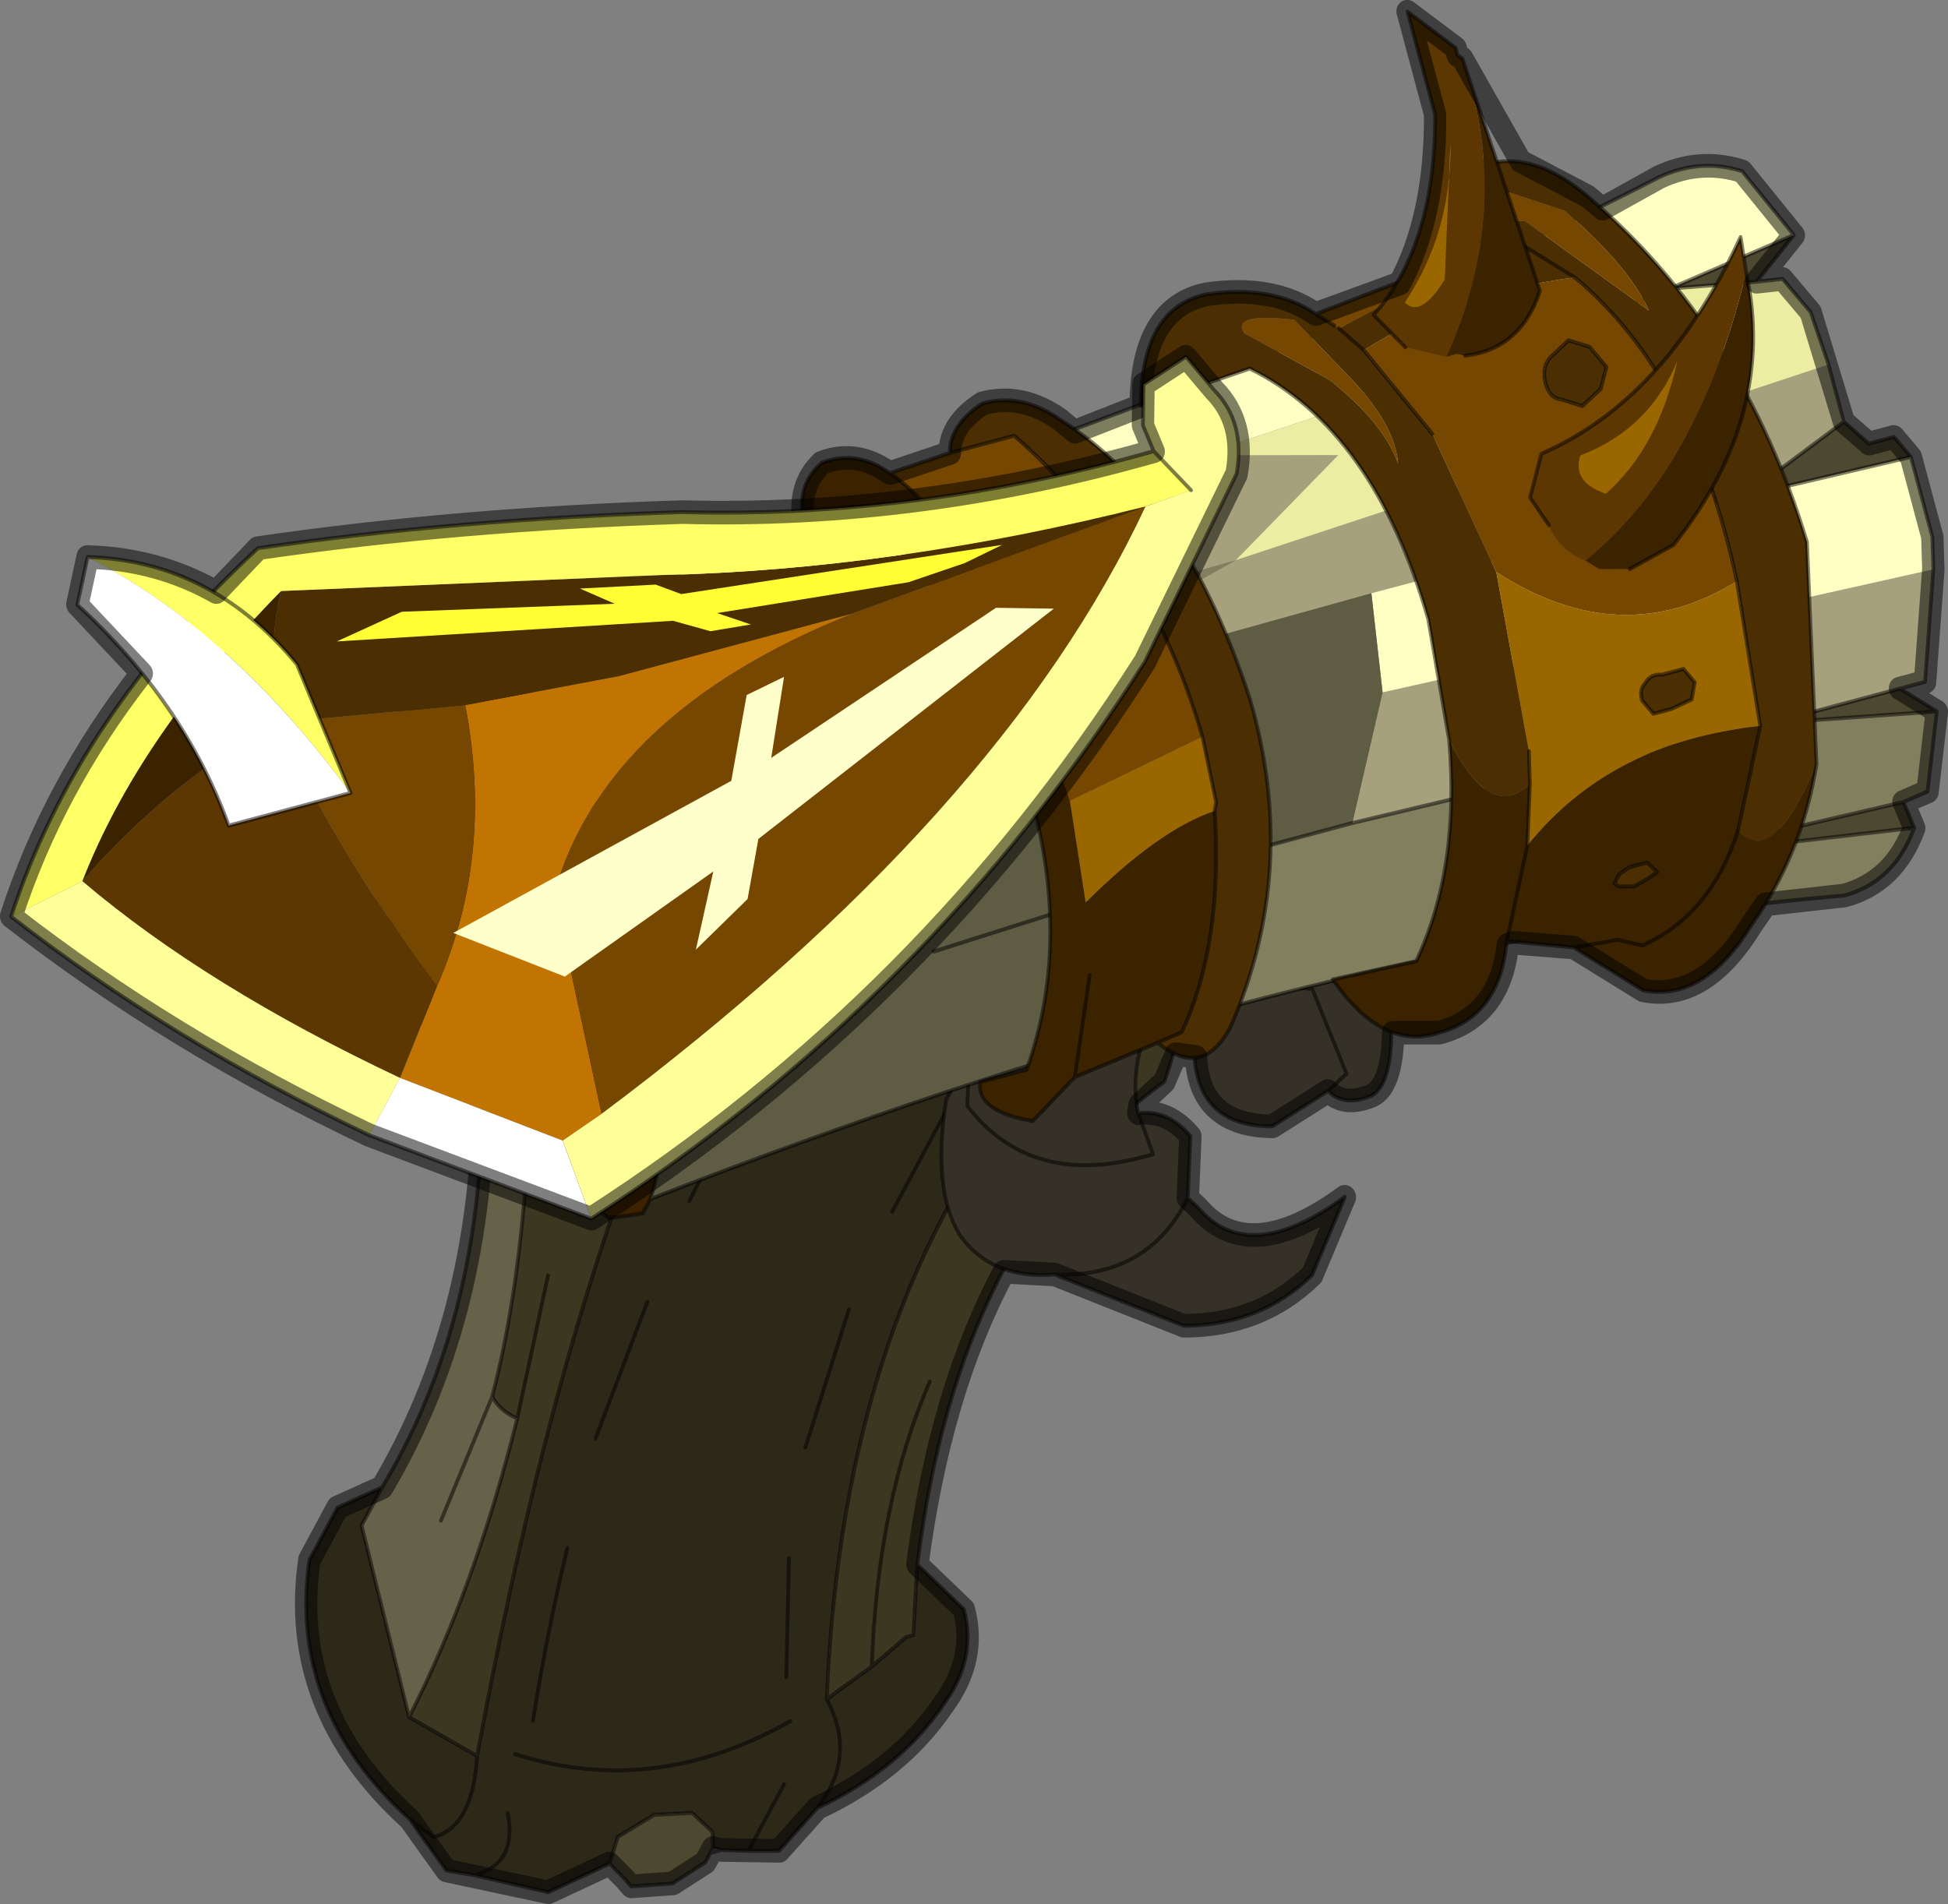 <?xml version="1.0" encoding="UTF-8"?>
<svg version="1.1" viewBox="0 0 133.91 130.91" xmlns="http://www.w3.org/2000/svg" xmlns:cc="http://creativecommons.org/ns#" xmlns:dc="http://purl.org/dc/elements/1.1/" xmlns:rdf="http://www.w3.org/1999/02/22-rdf-syntax-ns#" xmlns:xlink="http://www.w3.org/1999/xlink">
<rect x="0" y="0" width="133.91" height="130.91" fill="#808080" stroke="none"/>
<g transform="translate(-152.61 103.47)">
<use transform="matrix(1.404 5.241 4.926 -1.32 149.9 -76.854)" width="20.8" height="25.3" xlink:href="#b"/>
<use transform="matrix(1.404 5.241 4.926 -1.32 146.6 -62.788)" width="10.05" height="17.95" xlink:href="#a"/>
</g>
<defs>
<g id="b" transform="translate(.15 .1)">
<use transform="translate(-.15 -.1)" width="20.8" height="25.3" xlink:href="#d"/>
</g>
<g id="d" transform="translate(.15 .1)">
<path d="m14.7 1.55 0.4-0.4 2.5-0.05 0.7 0.75q0.85-0.3 0.85-0.85l-0.3-0.25 0.3 0.25q0 0.55-0.85 0.85-5.15 2.6-8.1 5.15l1.6 4.55q2.15-3.35 6.95-4.95l-0.25 0.7-0.25 0.55v0.1l-0.85 0.3 0.7 0.45q0.65 0 1.1-0.6 0.65-0.8 0.85-2l0.4-0.65-0.1-0.4-0.1-0.35-0.05-0.1-0.2 0.05-0.3-0.2-0.1-0.5 0.15-0.55 0.3-0.2 0.15-0.9-0.45-0.9-0.15-0.35-0.75-0.3q-1.75-1.2-3.5-0.4l-0.55 0.55-0.1 0.65m4.4 0.5q0.65-0.05 0.65-0.65 0 0.6-0.65 0.65m0.55 3.7 0.7-0.7-0.7 0.7m-3.6-2q0.95-0.55 2-1.05-1.05 0.5-2 1.05m2.35-1.4q1 1.65 0.5 3.7 0.5-2.05-0.5-3.7m1.65 3.75q-0.5 0.7-1.3 0.5 0.8 0.2 1.3-0.5m-6.75-0.45 1.5-1.15-1.5 1.15m-2.2 1.95 1.1-1.05-1.1 1.05m0.75 2.7 1.15-1.15-1.15 1.15m5.05-3.7 1.45-0.45-1.45 0.45m-2.85 1.65 1.55-1.05-1.55 1.05" fill="#2c2919" fill-rule="evenodd"/>
<path d="m17.6 1.1-2.5 0.05-0.4 0.4q-2.45 2.7-7.05 3.15l-0.5 1q4.4-0.95 6.8-2.4 0.2 0.05 0.35 0.25 1.95-1.15 3.3-2.45m-2.3 1.1-1.35 1.1 1.35-1.1" fill="#666249" fill-rule="evenodd"/>
<path d="m20.05 3.2-0.3 0.2-0.15 0.55 0.1 0.5 0.3 0.2 0.2-0.05 0.15-0.15 0.15-0.5-0.1-0.55-0.1-0.05-0.25-0.15" fill="#4d4931" fill-rule="evenodd"/>
<path d="m18.3 1.85-0.7-0.75q-1.35 1.3-3.3 2.45-0.15-0.2-0.35-0.25-2.4 1.45-6.8 2.4-1.9 4.35 1.8 8.45 1.7 0.2 3.35-1 1.15-3.2 5.1-4.9l0.85-0.3v-0.1l0.25-0.55 0.25-0.7q-4.8 1.6-6.95 4.95l-1.6-4.55q2.95-2.55 8.1-5.15m-5.65 2.6 1.65-0.9-1.65 0.9m2.55 4.6q1.3-1.1 3.3-1.75-2 0.65-3.3 1.75" fill="#3b3721" fill-rule="evenodd"/>
<path d="m17.6 1.1-2.5 0.05-0.4 0.4 0.1-0.65 0.55-0.55q1.75-0.8 3.5 0.4l0.3 0.25q0 0.55-0.85 0.85l-0.7-0.75q-1.35 1.3-3.3 2.45-0.15-0.2-0.35-0.25l1.35-1.1m4.45-0.8q0 0.6-0.65 0.65m0.95 1.15 0.15-0.9-0.45-0.9-0.15-0.35-0.75-0.3m1.2 2.45-0.3 0.2-0.15 0.55 0.1 0.5 0.3 0.2 0.2-0.05 0.05 0.1 0.1 0.35-0.7 0.7m0.6-1.2 0.1-0.1 0.15-0.5-0.1-0.55-0.1-0.05-0.25-0.15m0.2 1.5v-0.15l-0.05 0.05m-2.8 3.65 0.7 0.45q0.65 0 1.1-0.6 0.65-0.8 0.85-2l0.4-0.65-0.1-0.4m-1.45 1q0.5-2.05-0.5-3.7m-0.35 0.35q-1.05 0.5-2 1.05m-8.9 1.95 0.5-1q4.6-0.45 7.05-3.15m-0.75 1.75q-2.4 1.45-6.8 2.4-1.9 4.35 1.8 8.45 1.7 0.2 3.35-1 1.15-3.2 5.1-4.9l0.85-0.3v-0.1l0.25-0.55 0.25-0.7q0.8 0.2 1.3-0.5m-5.75-2.55-1.65 0.9m2.15 0.05-1.5 1.15m5-3.8q-5.15 2.6-8.1 5.15l1.6 4.55q2.15-3.35 6.95-4.95m-5.75 2.55-1.15 1.15m0.35-3.75-1.1 1.05m7.4-0.3q-2 0.65-3.3 1.75m0.4-1.85-1.55 1.05m4.3-2.1-1.45 0.45" fill="none" stroke="#000" stroke-linecap="round" stroke-linejoin="round" stroke-opacity=".502" stroke-width=".05"/>
<path d="m11.9 16.4q1.15-0.2 1.25-0.6 0.05-0.4-0.2-0.55l0.25-0.85q-0.25-1-1.2-0.75l-0.1 0.05-0.7 0.1-0.25-0.05q0.8-1 1.65-1.05 0.05 0.4 0.45 0.6l0.75-0.25 0.15 0.1q0.9 0.45 0.35 1.95l0.85-0.7q0.45-0.85 0.2-1.85l-1.05-1.5q-0.15-0.85-0.8-1.1-0.65-0.2-1.7 0.3l-0.45 0.45q-1.55 0.65-2.2 2.2-0.5 1.85 0.55 2.95 1 0.95 2.15 0.6l0.05-0.05m2.4-5.35q0.35 1.2-0.5 2 0.85-0.8 0.5-2m-1.7 1.65 0.55 0.05q0.05-1.7-1.2-2.25l-0.6 0.2 0.6-0.2q1.25 0.55 1.2 2.25l-0.55-0.05m0.35 2.55-0.15 0.3-1.15-0.15-0.3-0.85q0-0.35 0.15-0.6l0.2-0.2 0.2-0.05-0.2 0.05-0.2 0.2q-0.15 0.25-0.15 0.6l0.3 0.85 1.15 0.15 0.15-0.3m-2.95-1q0.45-0.55 0.95-0.5-0.5-0.05-0.95 0.5m1.2-0.45q-0.65 0.3-0.6 1.4 0 1.2 1.25 1.25-1.25-0.05-1.25-1.25-0.05-1.1 0.6-1.4" fill="#353126" fill-rule="evenodd"/>
<path d="m11.9 16.4q1.15-0.2 1.25-0.6 0.05-0.4-0.2-0.55l0.25-0.85q-0.25-1-1.2-0.75l-0.1 0.05-0.7 0.1-0.25-0.05q0.8-1 1.65-1.05 0.05 0.4 0.45 0.6l0.75-0.25 0.15 0.1q0.9 0.45 0.35 1.95l0.85-0.7q0.45-0.85 0.2-1.85l-1.05-1.5q-0.15-0.85-0.8-1.1-0.65-0.2-1.7 0.3l-0.45 0.45q-1.55 0.65-2.2 2.2-0.5 1.85 0.55 2.95 1 0.95 2.15 0.6l0.05-0.05-0.05 0.05q-1.25-0.05-1.25-1.25-0.05-1.1 0.6-1.4m-0.25-0.05q-0.5-0.05-0.95 0.5m1.9-0.55-0.2 0.05-0.2 0.2q-0.15 0.25-0.15 0.6l0.3 0.85 1.15 0.15 0.15-0.3m-1.6-4.55 0.6-0.2q1.25 0.55 1.2 2.25l-0.55-0.05m1.2 0.35q0.85-0.8 0.5-2" fill="none" stroke="#000" stroke-linecap="round" stroke-linejoin="round" stroke-opacity=".502" stroke-width=".05"/>
<path d="m11.65 23.8-0.35-0.05-0.1-3.2 0.45 3.25m-1.35 0.7-0.4-0.4v-1.8l0.4 2.2m-3.2 0.55-0.3-0.15v-0.35l-0.35-0.25 0.45-1.2 0.1-1.5 0.1 3.45m-2.65-1.4-0.45 0.65 0.25-1.8 0.2 1.15" fill="#4d4931" fill-rule="evenodd"/>
<path d="m9.9 24.1v0.35l-1.35 0.5-0.3-7.6 1.5-0.85 0.15 5.8v1.8m-3.45 0.2h-0.75l0.45-8.4-0.95 1.7-0.45-1.8 0.05-0.6 0.9 0.25 0.5-2.45-0.05 2.9 0.9-3.75-0.05 5.4v4.05l-0.1 1.5-0.45 1.2" fill="#a6a17c" fill-rule="evenodd"/>
<path d="m8.55 24.95-0.4 0.1h-1.05l-0.1-3.45v-4.05l1.25-0.2 0.3 7.6m-4.55-0.65-0.95-0.45q-0.3-0.5-0.2-1.1 1.4-6.85 1.6-17.2l0.9 0.65-0.55 9-0.05 0.6-0.25 4.4-0.25 2.3-0.25 1.8" fill="#ffffc4" fill-rule="evenodd"/>
<path d="m5.7 24.3-0.7-0.05-0.5-0.25-0.05-0.35-0.2-1.15 0.25-2.3 0.25-4.4 0.45 1.8 0.95-1.7-0.45 8.4" fill="#edeca3" fill-rule="evenodd"/>
<path d="m11.6 14.2q0 4.6 0.65 8.45 0 0.7-0.6 1.15l-0.45-3.25 0.1 3.2-0.05 0.35-0.95 0.4-0.4-2.2-0.15-5.8v-1.2l1.85-1.1m-6.25-8 1.75 0.55-0.05 5.4-0.9 3.75 0.05-2.9-0.5 2.45-0.9-0.25 0.55-9" fill="#827f5e" fill-rule="evenodd"/>
<path d="m12.05 6.05q-0.45 4.35-0.45 8.15l-1.85 1.1v1.2l-1.5 0.85-1.25 0.2 0.1-10.8 1 0.1q2.45 0.2 3.95-0.8m-2.1 4.55-0.2 4.7 0.2-4.7" fill="#5f5c44" fill-rule="evenodd"/>
<path d="m4.45 5.55-0.05-0.05 0.15-0.35q1.95-1.6 3.9-1.55 2.2 0.4 3.7 1.85l0.05 0.45-0.15 0.15q-1.5 1-3.95 0.8l-1-0.1-1.75-0.55-0.9-0.65" fill="#3c2300" fill-rule="evenodd"/>
<path d="m4.45 5.55-0.05-0.05 0.15-0.35q1.95-1.6 3.9-1.55 2.2 0.4 3.7 1.85l0.05 0.45-0.15 0.15q-0.45 4.35-0.45 8.15 0 4.6 0.65 8.45 0 0.7-0.6 1.15l-0.35-0.05-0.05 0.35-0.95 0.4-0.4-0.4v0.35l-1.35 0.5-0.4 0.1h-1.05l-0.3-0.15v-0.35l-0.35-0.25h-0.75l-0.7-0.05-0.5-0.25-0.05-0.35-0.45 0.65-0.95-0.45q-0.3-0.5-0.2-1.1 1.4-6.85 1.6-17.2l0.9 0.65 1.75 0.55 1 0.1q2.45 0.2 3.95-0.8m-2.3 10.45v-1.2l0.2-4.7m-5.45 9.6-0.25 2.3 0.2 1.15m2.55-2.05 0.1 3.45m-2.85-2.55-0.25 1.8m5.9-2v1.8m-3.45 0.2 0.45-1.2 0.1-1.5m2.9 0.7-0.15-5.8m1.9 7.3-0.45-3.25 0.1 3.2m-1 0.75-0.4-2.2" fill="none" stroke="#000" stroke-linecap="round" stroke-linejoin="round" stroke-opacity=".502" stroke-width=".05"/>
<path d="m8.55 12.9 1.3-0.15q-0.65 1.2-0.7 2l-0.1 0.05-0.85 0.05 0.35-1.95m-3.85 1.3 1 0.45-0.85-0.2-0.15-0.25" fill="#960" fill-rule="evenodd"/>
<path d="m3.95 11.7q0.65 0.6 2.3 1l2.3 0.2-0.35 1.95q-2.4-0.05-4.3-1.4v-0.9l0.05-0.85" fill="#764701" fill-rule="evenodd"/>
<path d="m9.15 14.75q1.65-0.35 2.6-1.2l0.05-0.35q0.6 0.45 0.05 1-1.7 1.45-3.95 1.4-2.7-0.15-4.05-1.5-0.45-0.4-0.45-0.95 0.15-0.5 0.5-0.6v0.9q1.9 1.35 4.3 1.4l0.85-0.05 0.1-0.05m-4.45-0.55 0.15 0.25 0.85 0.2-1-0.45" fill="#4b2e01" fill-rule="evenodd"/>
<path d="m3.95 11.7q-0.4-0.35-0.35-0.85 0.2-0.45 0.75-0.45l-0.1 0.7q1.4 1.2 3.85 1.3 2.1 0.1 3.6-1v-0.65q0.35-0.15 0.65 0.55l-0.4 0.7-0.15 1.2-0.05 0.35q-0.95 0.85-2.6 1.2 0.05-0.8 0.7-2l-1.3 0.15-2.3-0.2q-1.65-0.4-2.3-1m6.8 0.85 1.2-0.55-1.2 0.55" fill="#3c2300" fill-rule="evenodd"/>
<path d="m11.95 12 0.4-0.7q-0.3-0.7-0.65-0.55v0.65q-1.5 1.1-3.6 1-2.45-0.1-3.85-1.3l0.1-0.7q-0.55 0-0.75 0.45-0.05 0.5 0.35 0.85 0.65 0.6 2.3 1m2.9 2.05q1.65-0.35 2.6-1.2l0.05-0.35 0.15-1.2-1.2 0.55m-1.6 2.2-0.1 0.05-0.85 0.05q-2.4-0.05-4.3-1.4v-0.9q-0.35 0.1-0.5 0.6 0 0.55 0.45 0.95 1.35 1.35 4.05 1.5 2.25 0.05 3.95-1.4 0.55-0.55-0.05-1m-7.85-1.5-0.05 0.85" fill="none" stroke="#000" stroke-linecap="round" stroke-linejoin="round" stroke-opacity=".502" stroke-width=".05"/>
<path d="m7.15 19.25 2.3-0.2 0.4-0.1 0.75-0.25q-1 1.45-0.7 3.45l-1.85 0.2q0.5-1.75-0.9-3.1m1.8 2.1 0.2 0.1 0.2-0.1 0.05-0.3v-0.25l-0.2-0.1q-0.15 0-0.2 0.1-0.1 0.1-0.05 0.25v0.3" fill="#960" fill-rule="evenodd"/>
<path d="m3.4 17.8 0.25 0.25-0.5 2.45-0.15-0.5 0.2-0.3 0.05-0.4 0.15-1.5m0.6 0.5 1.25 0.6 1.9 0.35q1.4 1.35 0.9 3.1-2.65 0.15-4.25-1.05-0.2-1.65 0.2-3m-0.6-1.5 0.85 0.95q0.7 0.55 1.25 0.6-0.5 0.1-1.25-0.35l-0.85-0.5q-0.3-0.8 0-0.7m-0.85 3.95q-0.05-0.65 0.2-0.6l0.2 0.7 1.5 1.3q-0.6-0.1-1.5-0.75l-0.4-0.65m2.15 0.5 0.3 0.15 0.25-0.15 0.15-0.3-0.15-0.25q-0.05-0.15-0.25-0.15t-0.3 0.15l-0.15 0.3 0.15 0.25" fill="#764701" fill-rule="evenodd"/>
<path d="m3.4 17.8q-0.5-0.45-0.6-1.35-0.05-0.9 1.15-1.25l-0.1 1.55q1.15 1.4 3.65 1.45l1.55-0.15q1.15 0.25 0.8 0.9l-0.4 0.1-2.3 0.2-1.9-0.35-1.25-0.6-0.35-0.25 0.35 0.25q-0.4 1.35-0.2 3l-0.55-0.55-0.1-0.25 0.5-2.45-0.25-0.25m7.15 4.95-2.75 0.65q-2.85-0.1-4.95-1.65-0.95-0.7-0.65-1.6 0.2-0.7 1.05-0.85l-0.05 0.4-0.2 0.3 0.15 0.5 0.1 0.25 0.55 0.55q1.6 1.2 4.25 1.05l1.85-0.2 1.2-0.65q0.6 0.3-0.55 1.25m-7.15-5.95q-0.3-0.1 0 0.7l0.85 0.5q0.75 0.45 1.25 0.35-0.55-0.05-1.25-0.6l-0.85-0.95m-0.85 3.95 0.4 0.65q0.9 0.65 1.5 0.75l-1.5-1.3-0.2-0.7q-0.25-0.05-0.2 0.6m2.15 0.5-0.15-0.25 0.15-0.3q0.1-0.15 0.3-0.15t0.25 0.15l0.15 0.25-0.15 0.3-0.25 0.15-0.3-0.15m4.25 0.1v-0.3q-0.05-0.15 0.05-0.25 0.05-0.1 0.2-0.1l0.2 0.1v0.25l-0.05 0.3-0.2 0.1-0.2-0.1m2.45-1.6 0.05 0.2-0.05 0.2-0.05 0.15-0.15-0.1v-0.25l0.05-0.15 0.1-0.1 0.05 0.05" fill="#4b2e01" fill-rule="evenodd"/>
<path d="m9.85 18.95q0.35-0.65-0.8-0.9 1.6-0.3 2.6-1.2l-0.05-1.15q1.05 0.4 1 1.2 0 0.85-0.9 1.2l0.3 0.85 0.75 0.75q0.35 0.75-0.45 1.65-0.7 0.9-1.75 1.4 1.15-0.95 0.55-1.25 0.95-0.65 1.1-1.65l-0.15-0.3-0.05-0.6 0.05 0.6 0.15 0.3q-0.15 1-1.1 1.65l-1.2 0.65q-0.3-2 0.7-3.45l-0.75 0.25m1.55 0.8-0.05-0.05-0.1 0.1-0.05 0.15v0.25l0.15 0.1 0.05-0.15 0.05-0.2-0.05-0.2m-0.8-1.05 1.1-0.6-1.1 0.6" fill="#3c2300" fill-rule="evenodd"/>
<path d="m9.05 18.05-1.55 0.15q-2.5-0.05-3.65-1.45l0.1-1.55q-1.2 0.35-1.15 1.25 0.1 0.9 0.6 1.35l0.2 0.2m0.05 0.05 0.35 0.25 1.25 0.6m4.2 0.15 0.4-0.1m-0.8-0.9q1.6-0.3 2.6-1.2l-0.05-1.15q1.05 0.4 1 1.2 0 0.85-0.9 1.2l0.3 0.85 0.75 0.75q0.35 0.75-0.45 1.65-0.7 0.9-1.75 1.4l-2.75 0.65q-2.85-0.1-4.95-1.65-0.95-0.7-0.65-1.6 0.2-0.7 1.05-0.85l0.15-1.5m-0.25 2.7-0.15-0.5 0.2-0.3 0.05-0.4m0.55 2-0.55-0.55-0.1-0.25m1.55 0.75 0.3 0.15 0.25-0.15 0.15-0.3-0.15-0.25q-0.05-0.15-0.25-0.15t-0.3 0.15l-0.15 0.3 0.15 0.25m4.25 0.1 0.2 0.1 0.2-0.1 0.05-0.3v-0.25l-0.2-0.1q-0.15 0-0.2 0.1-0.1 0.1-0.05 0.25v0.3m0.95 0.8-1.85 0.2q-2.65 0.15-4.25-1.05m8.2-2.35 0.05 0.6 0.15 0.3q-0.15 1-1.1 1.65m0.3-1.75-0.05-0.05-0.1 0.1-0.05 0.15v0.25l0.15 0.1 0.05-0.15 0.05-0.2-0.05-0.2m0.3-1.65-1.1 0.6-0.75 0.25m0.05 3.2 1.2-0.65" fill="none" stroke="#000" stroke-linecap="round" stroke-linejoin="round" stroke-opacity=".502" stroke-width=".05"/>
<path d="m0.75 20.6q2 0.15 3.6-1.25v0.15l0.05 0.1q0.1 0.75-0.55 1.2l-3.1-0.2m6.55-0.15 0.15 0.15 0.1 0.4-0.15 0.65q-1.25 1.8-3.1 1.9 2.25-1.3 3-3.1" fill="#3c2300" fill-rule="evenodd"/>
<path d="m4.1 18.85 0.25 0.5q-1.6 1.4-3.6 1.25l-0.05-0.05h-0.1l-0.6-0.5h1.35q1.6-0.45 2.25-1.5l0.5 0.3m-0.55 0.15q-0.7 0.85-1.8 1.15l1.65-0.55q0.4-0.45 0.15-0.6m0.75 4.55-0.45 0.05q1.75-1.55 2-3.35l0.5-0.3 0.4 0.15q0.35 0.05 0.55 0.35-0.75 1.8-3 3.1m1.7-2.8q-0.1 1-0.85 1.6 1-0.55 1.4-1.4-0.25-0.4-0.55-0.2" fill="#5c3701" fill-rule="evenodd"/>
<path d="m3.55 19q0.25 0.15-0.15 0.6l-1.65 0.55q1.1-0.3 1.8-1.15m2.45 1.75q0.3-0.2 0.55 0.2-0.4 0.85-1.4 1.4 0.75-0.6 0.85-1.6" fill="#960" fill-rule="evenodd"/>
<path d="m4.1 18.85-0.5-0.3q-0.65 1.05-2.25 1.5h-1.35l0.6 0.5h0.1l0.05 0.05m3.65-1q0.1 0.75-0.55 1.2l-3.1-0.2m3.55 2.95-0.45 0.05q1.75-1.55 2-3.35l0.5-0.3 0.4 0.15m0.8 0.9-0.15 0.65q-1.25 1.8-3.1 1.9" fill="none" stroke="#000" stroke-linecap="round" stroke-linejoin="round" stroke-opacity=".502" stroke-width=".05"/>
<path d="m20.45 5.45-0.4 0.65q-0.2 1.2-0.85 2-0.45 0.6-1.1 0.6l-0.7-0.45q-2.05 0.9-3.3 2.15l0.2 0.65 1.05 1.5q0.25 1-0.2 1.85l-0.85 0.7q0.55-1.5-0.35-1.95l-0.15-0.1-0.75 0.25q-0.4-0.2-0.45-0.6l-0.1 0.05-0.2 0.4-0.3 0.25 0.1 0.25q0.85-0.2 1.1 0.75l-0.25 0.85q0.25 0.15 0.2 0.55-0.05 0.3-0.7 0.5l0.15 0.6q0 0.85-0.85 1.2v0.1l0.25 0.75 0.75 0.75q0.35 0.75-0.45 1.65l-0.2 0.25 0.15 1.05q0 0.7-0.6 1.15l-0.35-0.05-0.05 0.35-0.95 0.4-0.4-0.4v0.35l-1.35 0.5-0.4 0.1h-1.05l-0.3-0.15v-0.35l-0.35-0.25-1.45-0.05-0.5-0.25-0.05-0.35-0.45 0.65-0.95-0.45q-0.3-0.5-0.2-1.1l0.2-0.85-0.2-0.15-0.65-0.75-1.45-0.4-0.05-0.05h-0.1l-0.6-0.5h1.35q1.25-0.35 1.95-1.05l0.1-1.2q-0.5-0.45-0.6-1.35-0.05-0.9 1.15-1.25l0.1-0.95-0.2-0.15q-0.45-0.4-0.45-0.95 0.15-0.5 0.5-0.6l0.05-0.85q-0.4-0.35-0.35-0.85 0.2-0.4 0.7-0.45l0.15-4.85-0.05-0.05 0.15-0.35q1.95-1.6 3.9-1.55l1.9 0.6q2.65-0.8 4.35-2.65l0.1-0.65 0.55-0.55q1.75-0.8 3.5 0.4l0.75 0.3 0.6 1.25-0.15 0.9 0.25 0.15 0.1 0.05 0.1 0.55-0.15 0.5-0.15 0.15 0.05 0.1z" fill="none" stroke="#000" stroke-linecap="round" stroke-linejoin="round" stroke-opacity=".51" stroke-width=".3"/>
</g>
<g id="a" transform="translate(.15 .15)">
<use transform="translate(-.15 -.15)" width="10.05" height="17.95" xlink:href="#c"/>
</g>
<g id="c" transform="translate(.15 .15)">
<path d="M 6.4,5.3 7.4,4.5 8.7,6.4 8.5,7 5.65,7.15 Q 3.6,8.45 3.2,12 V 8.75 L 3.05,6.65 Q 5,6.5 6.4,5.3" fill="#c17402" fill-rule="evenodd"/>
<path d="m2.65 4.15q1.75 0.3 3.75 1.15-1.4 1.2-3.35 1.35l-0.4-2.5m0.55 7.85q0.4-3.55 2.45-4.85l2.85-0.15q-2.35 6.25-5.65 9.2l0.35-4.2" fill="#764701" fill-rule="evenodd"/>
<path d="m7.4 4.5-1 0.8q-2-0.85-3.75-1.15 0.35-1.6 1.3-3.1 1.7 1.25 3.45 3.45" fill="#5c3701" fill-rule="evenodd"/>
<path d="m3.05 6.65 0.15 2.1v3.25l-0.35 4.2q-0.05-3.5-0.75-6.55l-1.05-5q0.7-0.4 1.6-0.5l0.4 2.5" fill="#4b2e01" fill-rule="evenodd"/>
<path d="m3.95 1.05q-0.95 1.5-1.3 3.1-0.9 0.1-1.6 0.5 1.3-2.35 2.9-3.6" fill="#3c2300" fill-rule="evenodd"/>
<path d="M 8.7,6.4 7.4,4.5 8,3.9 9.75,6.5 8.7,6.4" fill="#fff" fill-rule="evenodd"/>
<path d="m7.4 4.5q-1.75-2.2-3.45-3.45l0.2-1.05q2.05 1.65 3.85 3.9l-0.6 0.6m1.1 2.5 0.2-0.6 1.05 0.1q-1.55 5.15-5 9.15l-2 1.85q-0.6 0.3-1.1 0l-0.5-0.25 0.2-0.65 0.5-0.15 0.35 0.05 0.6 0.35 0.05-0.65q3.3-2.95 5.65-9.2" fill="#ff9" fill-rule="evenodd"/>
<path d="m4.15 0-0.2 1.05q-1.6 1.25-2.9 3.6l1.05 5q0.7 3.05 0.75 6.55l-0.05 0.65-0.6-0.35q0.05-3.3-0.8-6.35-0.65-2.95-0.95-5.65 1.45-2.95 3.7-4.5" fill="#ff6" fill-rule="evenodd"/>
<path d="m8 3.9q-1.8-2.25-3.85-3.9m-1.95 16.5q0.05-3.3-0.8-6.35-0.65-2.95-0.95-5.65 1.45-2.95 3.7-4.5m5.6 6.5-1.75-2.6m-5.2 12.95-0.6-0.35-0.35-0.05-0.5 0.15-0.2 0.65 0.5 0.25q0.5 0.3 1.1 0l2-1.85q3.45-4 5-9.15" fill="none" stroke="#000" stroke-linecap="round" stroke-linejoin="round" stroke-opacity=".502" stroke-width=".05"/>
<path d="m1.85 5.2 0.85 4.45 0.25 0.45 0.05 0.55-0.25-0.4 0.25 2.6-0.05 0.8-0.1 0.55-0.45-4.35-0.2-0.3-0.2-1 0.3 0.4-0.6-2.8 0.15-0.95" fill="#ff3" fill-rule="evenodd"/>
<path d="m4.7 10.45-0.95 0.45 0.1-0.55 1-0.5 0.95-4.15 0.9 1.3-0.8 2.3 0.9-0.5-0.45 0.85-0.7 0.35-1.85 4.65-0.2-0.75 1.1-3.45" fill="#ffc" fill-rule="evenodd"/>
<path d="m0 2.25q1.35 1.6 3.75 2.6l-1.75-0.25q-1.55-0.75-2-2.35" fill="#ff6" fill-rule="evenodd"/>
<path d="m0 2.25 0.55-0.3q1.55 1.05 3.2 1.2v1.7q-2.4-1-3.75-2.6" fill="#fff" fill-rule="evenodd"/>
<path d="m3.75 4.85v-1.7q-1.65-0.15-3.2-1.2l-0.55 0.3m3.75 2.6-1.75-0.25q-1.55-0.75-2-2.35" fill="none" stroke="#000" stroke-linecap="round" stroke-linejoin="round" stroke-opacity=".502" stroke-width=".05"/>
<path d="m1.6 2.55q1.1-1.55 2.55-2.55 2.05 1.65 3.85 3.9l1.75 2.6q-1.55 5.15-5 9.15l-2 1.85q-0.6 0.3-1.1 0l-0.5-0.25 0.2-0.65 0.5-0.15 0.35 0.05q0.05-3.3-0.8-6.35-0.65-2.95-0.95-5.65l0.4-0.7q-0.6-0.65-0.85-1.55l0.55-0.3z" fill="none" stroke="#000" stroke-linecap="round" stroke-linejoin="round" stroke-opacity=".502" stroke-width=".3"/>
</g>
</defs>
</svg>
